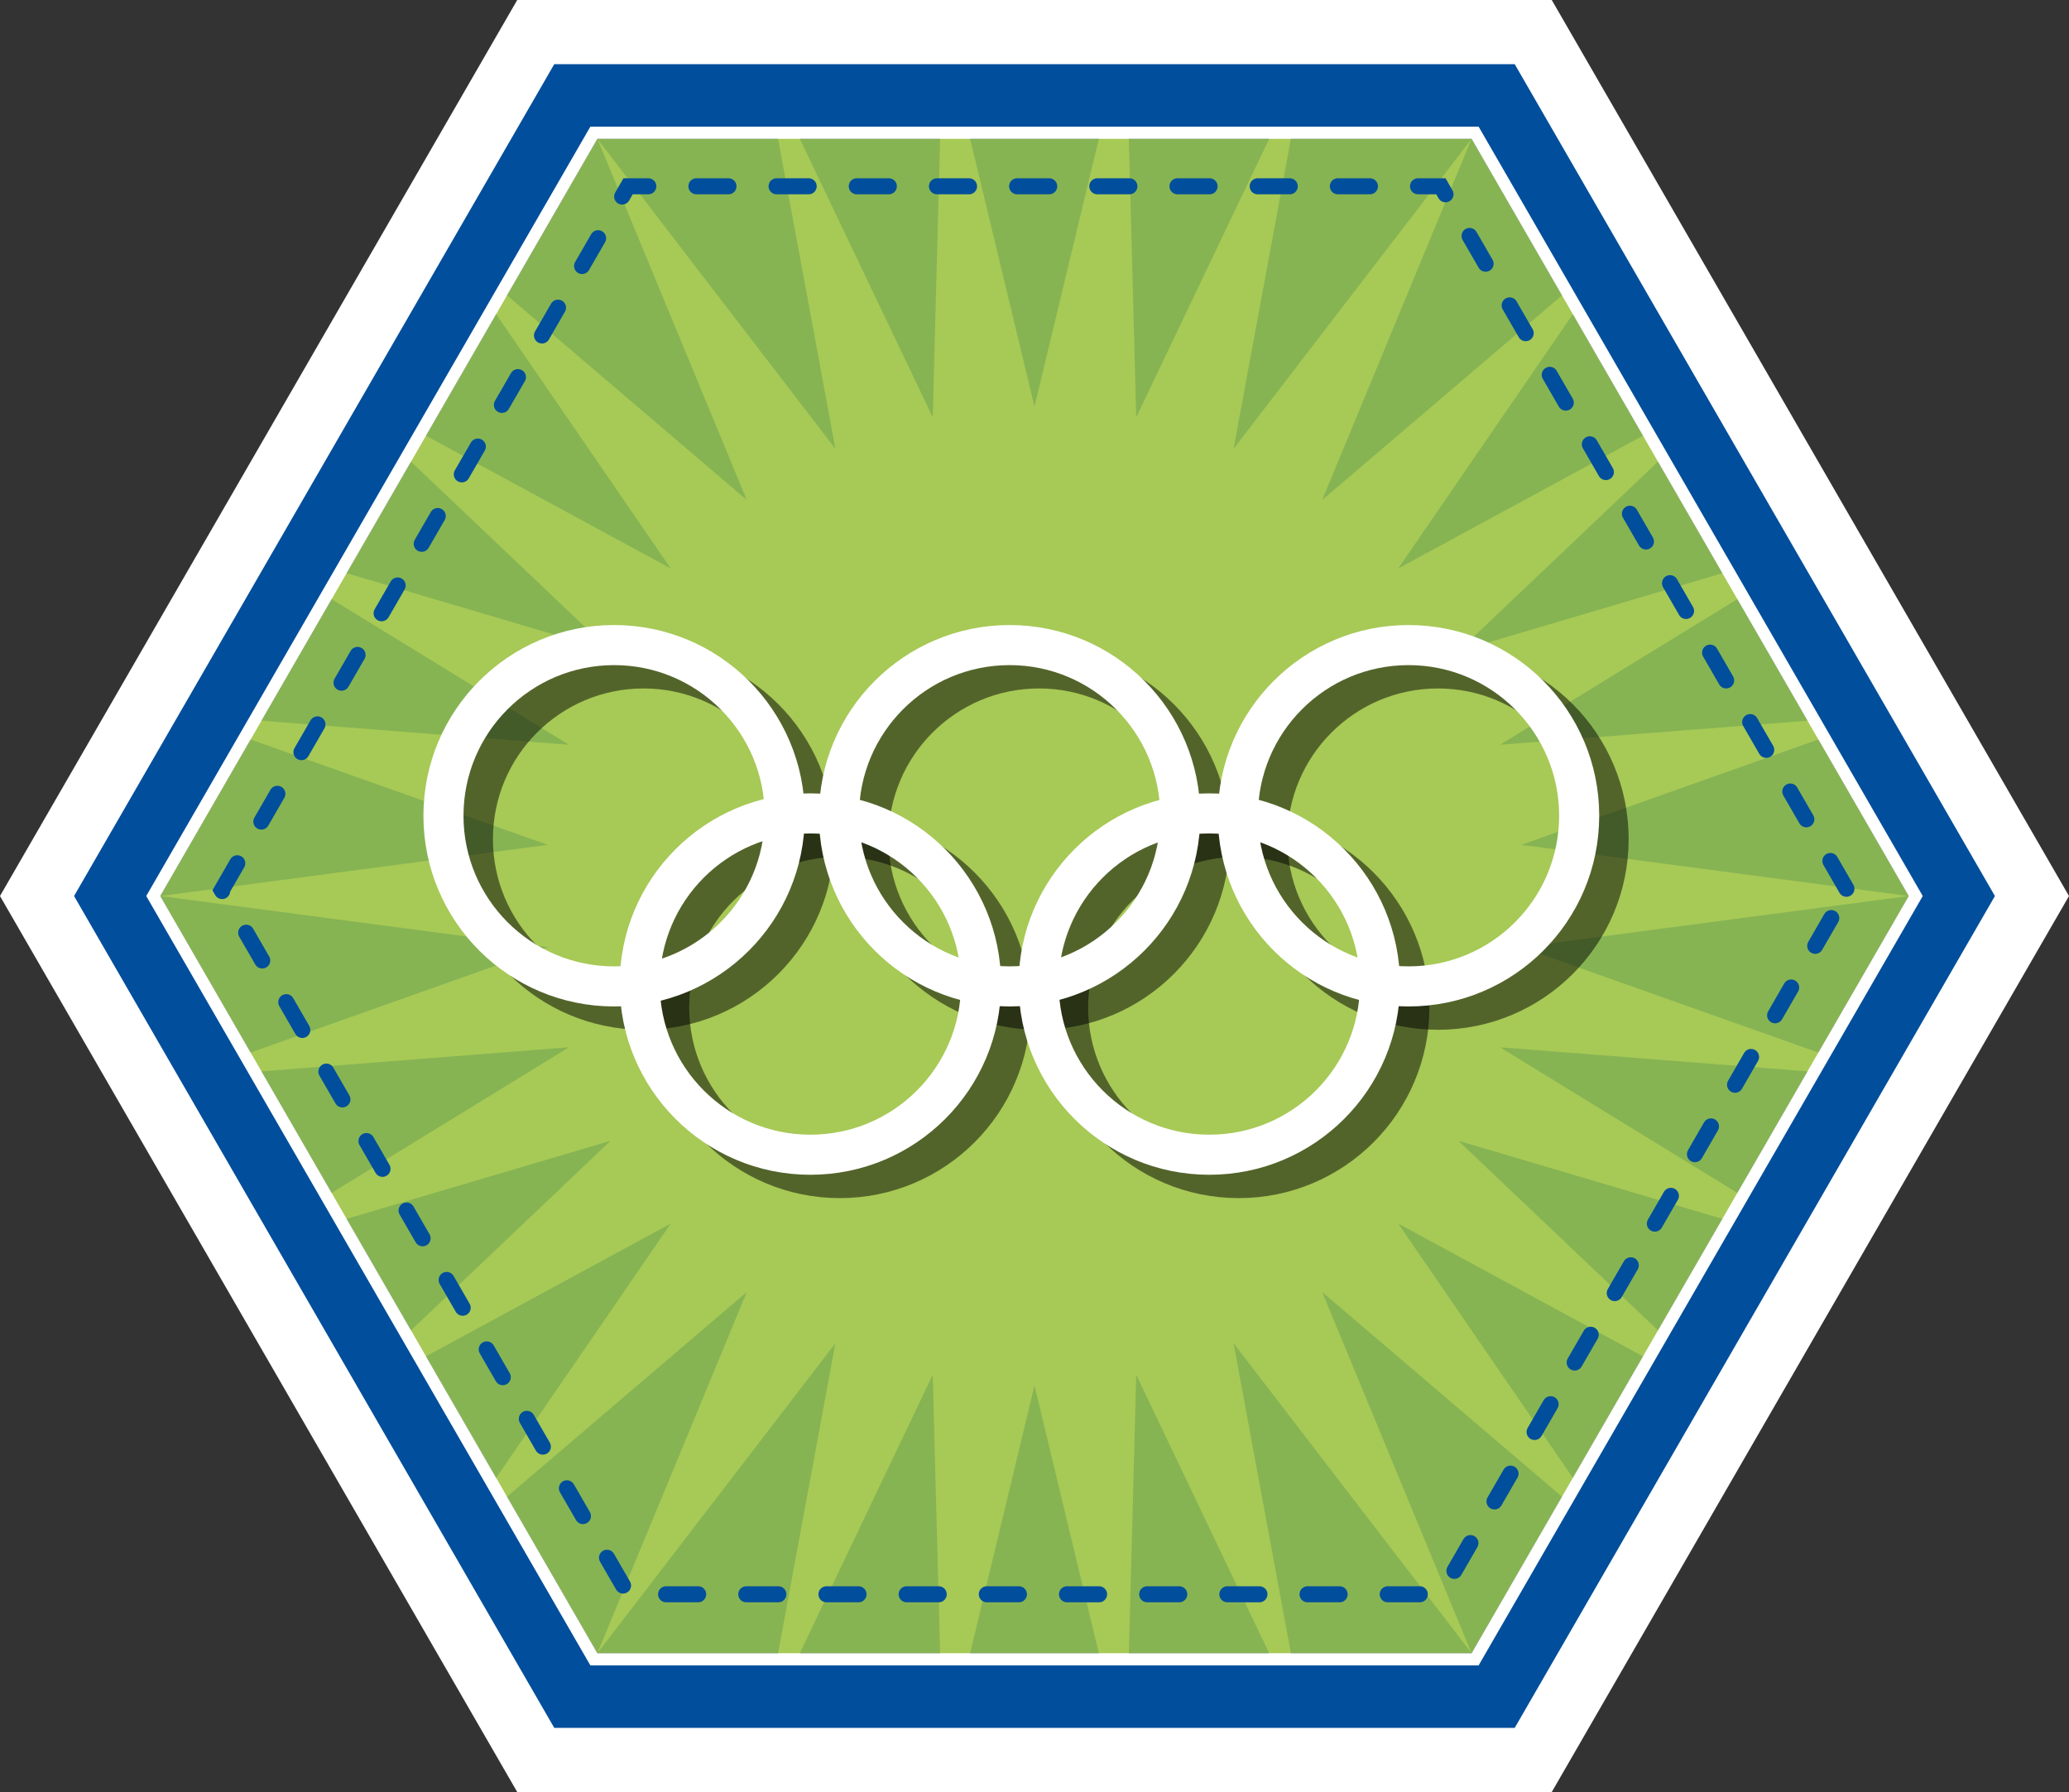<?xml version="1.0" encoding="UTF-8" standalone="no"?>
<!-- Created with Inkscape (http://www.inkscape.org/) -->

<svg
   width="258.04mm"
   height="223.469mm"
   viewBox="0 0 258.04 223.469"
   version="1.1"
   id="svg1"
   xml:space="preserve"
   inkscape:version="1.3.2 (091e20e, 2023-11-25, custom)"
   sodipodi:docname="Especialidades.svg.svg.2024_10_26_11_42_37.0.svg"
   xmlns:inkscape="http://www.inkscape.org/namespaces/inkscape"
   xmlns:sodipodi="http://sodipodi.sourceforge.net/DTD/sodipodi-0.dtd"
   xmlns="http://www.w3.org/2000/svg"
   xmlns:svg="http://www.w3.org/2000/svg"><rect x="0" y="0" width="258.04" height="223.469" fill="#333333" stroke="none"/><sodipodi:namedview
     id="namedview1"
     pagecolor="#ffffff"
     bordercolor="#000000"
     borderopacity="0.25"
     inkscape:showpageshadow="2"
     inkscape:pageopacity="0.0"
     inkscape:pagecheckerboard="0"
     inkscape:deskcolor="#d1d1d1"
     inkscape:document-units="mm"
     inkscape:zoom="2.8284271"
     inkscape:cx="6831.3586"
     inkscape:cy="712.23331"
     inkscape:window-width="1291"
     inkscape:window-height="981"
     inkscape:window-x="-8"
     inkscape:window-y="0"
     inkscape:window-maximized="0"
     inkscape:current-layer="g8"
     showguides="true" /><defs
     id="defs1" /><g
     inkscape:groupmode="layer"
     id="layer3"
     inkscape:label="Capa 2"
     transform="translate(-2668.45,-1205.953)"><g
       id="g546"><g
         id="g648"
         transform="translate(0,643.467)"
         inkscape:export-filename="CaminantesyRovers\Deportes 1.svg"
         inkscape:export-xdpi="96"
         inkscape:export-ydpi="96"><g
           id="g636"
           transform="translate(312.738,-11.642)"
           style="fill:#7c7200;fill-opacity:1;stroke:#7c7200;stroke-opacity:1"><path
             sodipodi:type="star"
             style="display:inline;fill:#efda00;fill-opacity:1;stroke:#efda00;stroke-width:8;stroke-linecap:round;stroke-linejoin:miter;stroke-miterlimit:29.8;stroke-dasharray:none;stroke-dashoffset:21.921;stroke-opacity:1;paint-order:fill markers stroke"
             id="path630"
             inkscape:flatsided="true"
             sodipodi:sides="6"
             sodipodi:cx="2183.8708"
             sodipodi:cy="711.20001"
             sodipodi:r1="104.42606"
             sodipodi:r2="66.092422"
             sodipodi:arg1="6.2931178e-09"
             sodipodi:arg2="0.52359879"
             inkscape:rounded="0"
             inkscape:randomized="0"
             d="m 2288.297,711.2 -52.213,90.436 -104.426,0 -52.213,-90.436 52.213,-90.436 104.426,0 z"
             inkscape:transform-center-x="2.7513333e-05"
             inkscape:transform-center-y="-8.9599999e-06"
             transform="translate(17.177,-25.338)" /><path
             sodipodi:type="star"
             style="display:inline;fill:#f4e400;fill-opacity:1;stroke:none;stroke-width:8;stroke-linecap:round;stroke-linejoin:miter;stroke-miterlimit:29.8;stroke-dasharray:none;stroke-dashoffset:21.921;stroke-opacity:1;paint-order:fill markers stroke"
             id="path631"
             inkscape:flatsided="false"
             sodipodi:sides="30"
             sodipodi:cx="2183.8708"
             sodipodi:cy="711.20001"
             sodipodi:r1="109.02294"
             sodipodi:r2="61.043736"
             sodipodi:arg1="0"
             sodipodi:arg2="0.10471976"
             inkscape:rounded="0"
             inkscape:randomized="0"
             d="m 2292.894,711.2 -48.314,6.381 45.931,16.286 -48.584,-3.804 41.541,25.48 -46.732,-13.822 35.336,33.56 -42.837,-23.236 27.586,40.174 -37.07,-31.634 18.631,45.031 -29.683,-38.65 8.861,47.921 -20.998,-43.977 -1.296,48.716 -11.396,-47.382 -11.396,47.382 -1.296,-48.716 -20.998,43.977 8.861,-47.921 -29.683,38.65 18.631,-45.031 -37.07,31.634 27.586,-40.174 -42.837,23.236 35.336,-33.56 -46.732,13.822 41.541,-25.48 -48.584,3.804 45.931,-16.286 -48.314,-6.381 48.314,-6.381 -45.931,-16.286 48.584,3.804 -41.541,-25.48 46.732,13.822 -35.336,-33.56 42.837,23.236 -27.586,-40.174 37.07,31.634 -18.631,-45.031 29.683,38.65 -8.861,-47.921 20.998,43.977 1.296,-48.716 11.396,47.382 11.396,-47.382 1.296,48.716 20.998,-43.977 -8.861,47.921 29.683,-38.65 -18.631,45.031 37.07,-31.634 -27.586,40.174 42.837,-23.236 -35.336,33.56 46.732,-13.822 -41.541,25.48 48.584,-3.804 -45.931,16.286 z"
             inkscape:transform-center-x="2.7513333e-05"
             inkscape:transform-center-y="-8.9599999e-06"
             transform="translate(17.177,-25.338)" /><path
             sodipodi:type="star"
             style="fill:none;stroke:#004e9c;stroke-width:2;stroke-linecap:round;stroke-linejoin:miter;stroke-miterlimit:29.8;stroke-dasharray:4, 6;stroke-dashoffset:6;stroke-opacity:1;paint-order:fill markers stroke"
             id="path632"
             inkscape:flatsided="true"
             sodipodi:sides="6"
             sodipodi:cx="2183.8708"
             sodipodi:cy="711.20001"
             sodipodi:r1="101.37034"
             sodipodi:r2="66.092422"
             sodipodi:arg1="6.293118e-09"
             sodipodi:arg2="0.52359879"
             inkscape:rounded="0"
             inkscape:randomized="0"
             d="m 2285.241,711.2 -50.685,87.789 -101.37,0 -50.685,-87.789 50.685,-87.789 101.37,0 z"
             inkscape:transform-center-x="2.7513333e-05"
             inkscape:transform-center-y="-8.9599999e-06"
             transform="translate(17.177,-26.054)" /><path
             sodipodi:type="star"
             style="fill:none;stroke:#ffffff;stroke-width:8;stroke-linecap:round;stroke-linejoin:miter;stroke-miterlimit:29.8;stroke-dasharray:none;stroke-dashoffset:21.921;stroke-opacity:1;paint-order:fill markers stroke"
             id="path633"
             inkscape:flatsided="true"
             sodipodi:sides="6"
             sodipodi:cx="2183.8708"
             sodipodi:cy="711.20001"
             sodipodi:r1="113.64817"
             sodipodi:r2="66.092422"
             sodipodi:arg1="6.2931178e-09"
             sodipodi:arg2="0.52359879"
             inkscape:rounded="0"
             inkscape:randomized="0"
             d="m 2297.519,711.2 -56.824,98.422 -113.648,-10e-6 -56.824,-98.422 56.824,-98.422 113.648,0 z"
             inkscape:transform-center-x="2.7513333e-05"
             inkscape:transform-center-y="-8.9599999e-06"
             transform="translate(17.177,-25.338)" /><path
             sodipodi:type="star"
             style="fill:none;stroke:#004e9c;stroke-width:8;stroke-linecap:round;stroke-linejoin:miter;stroke-miterlimit:29.8;stroke-dasharray:none;stroke-dashoffset:21.921;stroke-opacity:1;paint-order:fill markers stroke"
             id="path635"
             inkscape:flatsided="true"
             sodipodi:sides="6"
             sodipodi:cx="2183.8708"
             sodipodi:cy="711.20001"
             sodipodi:r1="115.40091"
             sodipodi:r2="66.092422"
             sodipodi:arg1="6.2931178e-09"
             sodipodi:arg2="0.52359879"
             inkscape:rounded="0"
             inkscape:randomized="0"
             d="m 2299.272,711.2 -57.7,99.94 -115.401,0 -57.7,-99.94 57.7,-99.94 115.401,0 z"
             inkscape:transform-center-x="2.7513333e-05"
             inkscape:transform-center-y="-8.9599999e-06"
             transform="translate(17.177,-25.338)" /><path
             sodipodi:type="star"
             style="fill:none;stroke:#ffffff;stroke-width:8;stroke-linecap:round;stroke-linejoin:miter;stroke-miterlimit:29.8;stroke-dasharray:none;stroke-dashoffset:21.921;stroke-opacity:1;paint-order:fill markers stroke"
             id="path636"
             inkscape:flatsided="true"
             sodipodi:sides="6"
             sodipodi:cx="2183.8708"
             sodipodi:cy="711.20001"
             sodipodi:r1="124.40124"
             sodipodi:r2="66.092422"
             sodipodi:arg1="6.2931178e-09"
             sodipodi:arg2="0.52359879"
             inkscape:rounded="0"
             inkscape:randomized="0"
             d="m 2308.272,711.2 -62.201,107.735 -124.401,0 -62.201,-107.735 62.201,-107.735 124.401,0 z"
             inkscape:transform-center-x="2.7513333e-05"
             inkscape:transform-center-y="-8.9599999e-06"
             transform="translate(17.177,-25.338)" /></g><g
           id="g526"
           transform="matrix(1.116,0,0,1.116,-265.848,-468.636)"
           style="stroke-width:4.479;stroke-dasharray:none"><circle
             style="display:inline;fill:none;stroke:#000000;stroke-width:4.479;stroke-linecap:round;stroke-linejoin:round;stroke-miterlimit:29.8;stroke-dasharray:none;stroke-dashoffset:21.921;stroke-opacity:0.5;paint-order:fill markers stroke"
             id="circle522"
             cx="2447.096"
             cy="1017.344"
             r="19.07" /><circle
             style="display:inline;fill:none;stroke:#000000;stroke-width:4.479;stroke-linecap:round;stroke-linejoin:round;stroke-miterlimit:29.8;stroke-dasharray:none;stroke-dashoffset:21.921;stroke-opacity:0.5;paint-order:fill markers stroke"
             id="circle523"
             cx="2491.294"
             cy="1017.344"
             r="19.07" /><circle
             style="display:inline;fill:none;stroke:#000000;stroke-width:4.479;stroke-linecap:round;stroke-linejoin:round;stroke-miterlimit:29.8;stroke-dasharray:none;stroke-dashoffset:21.921;stroke-opacity:0.5;paint-order:fill markers stroke"
             id="circle524"
             cx="2535.876"
             cy="1017.344"
             r="19.07" /><circle
             style="display:inline;fill:none;stroke:#000000;stroke-width:4.479;stroke-linecap:round;stroke-linejoin:round;stroke-miterlimit:29.8;stroke-dasharray:none;stroke-dashoffset:21.921;stroke-opacity:0.5;paint-order:fill markers stroke"
             id="circle525"
             cx="2469.03"
             cy="1036.153"
             r="19.07" /><circle
             style="display:inline;fill:none;stroke:#000000;stroke-width:4.479;stroke-linecap:round;stroke-linejoin:round;stroke-miterlimit:29.8;stroke-dasharray:none;stroke-dashoffset:21.921;stroke-opacity:0.5;paint-order:fill markers stroke"
             id="circle526"
             cx="2513.613"
             cy="1036.153"
             r="19.07" /></g><g
           id="g533"
           transform="matrix(1.116,0,0,1.116,-265.552,-468.415)"
           style="stroke-width:4.479;stroke-dasharray:none"><circle
             style="display:inline;fill:none;stroke:#ffffff;stroke-width:4.479;stroke-linecap:round;stroke-linejoin:round;stroke-miterlimit:29.8;stroke-dasharray:none;stroke-dashoffset:21.921;stroke-opacity:1;paint-order:fill markers stroke"
             id="circle527"
             cx="2443.542"
             cy="1014.538"
             r="19.07" /><circle
             style="display:inline;fill:none;stroke:#ffffff;stroke-width:4.479;stroke-linecap:round;stroke-linejoin:round;stroke-miterlimit:29.8;stroke-dasharray:none;stroke-dashoffset:21.921;stroke-opacity:1;paint-order:fill markers stroke"
             id="circle528"
             cx="2487.74"
             cy="1014.538"
             r="19.07" /><circle
             style="display:inline;fill:none;stroke:#ffffff;stroke-width:4.479;stroke-linecap:round;stroke-linejoin:round;stroke-miterlimit:29.8;stroke-dasharray:none;stroke-dashoffset:21.921;stroke-opacity:1;paint-order:fill markers stroke"
             id="circle529"
             cx="2532.322"
             cy="1014.538"
             r="19.07" /><circle
             style="display:inline;fill:none;stroke:#ffffff;stroke-width:4.479;stroke-linecap:round;stroke-linejoin:round;stroke-miterlimit:29.8;stroke-dasharray:none;stroke-dashoffset:21.921;stroke-opacity:1;paint-order:fill markers stroke"
             id="circle532"
             cx="2465.476"
             cy="1033.346"
             r="19.07" /><circle
             style="display:inline;fill:none;stroke:#ffffff;stroke-width:4.479;stroke-linecap:round;stroke-linejoin:round;stroke-miterlimit:29.8;stroke-dasharray:none;stroke-dashoffset:21.921;stroke-opacity:1;paint-order:fill markers stroke"
             id="circle533"
             cx="2510.058"
             cy="1033.346"
             r="19.07" /></g></g><g
         id="g664"
         transform="translate(283.683,643.467)"><g
           id="g655"
           transform="translate(312.738,-11.642)"
           style="fill:#7c7200;fill-opacity:1;stroke:#7c7200;stroke-opacity:1"><path
             sodipodi:type="star"
             style="display:inline;fill:#86b453;fill-opacity:1;stroke:#86b453;stroke-width:8;stroke-linecap:round;stroke-linejoin:miter;stroke-miterlimit:29.8;stroke-dasharray:none;stroke-dashoffset:21.921;stroke-opacity:1;paint-order:fill markers stroke"
             id="path649"
             inkscape:flatsided="true"
             sodipodi:sides="6"
             sodipodi:cx="2183.8708"
             sodipodi:cy="711.20001"
             sodipodi:r1="104.42606"
             sodipodi:r2="66.092422"
             sodipodi:arg1="6.2931178e-09"
             sodipodi:arg2="0.52359879"
             inkscape:rounded="0"
             inkscape:randomized="0"
             d="m 2288.297,711.2 -52.213,90.436 -104.426,0 -52.213,-90.436 52.213,-90.436 104.426,0 z"
             inkscape:transform-center-x="2.7513333e-05"
             inkscape:transform-center-y="-8.9599999e-06"
             transform="translate(17.177,-25.338)" /><path
             sodipodi:type="star"
             style="display:inline;fill:#a7c956;fill-opacity:1;stroke:none;stroke-width:8;stroke-linecap:round;stroke-linejoin:miter;stroke-miterlimit:29.8;stroke-dasharray:none;stroke-dashoffset:21.921;stroke-opacity:1;paint-order:fill markers stroke"
             id="path650"
             inkscape:flatsided="false"
             sodipodi:sides="30"
             sodipodi:cx="2183.8708"
             sodipodi:cy="711.20001"
             sodipodi:r1="109.02294"
             sodipodi:r2="61.043736"
             sodipodi:arg1="0"
             sodipodi:arg2="0.10471976"
             inkscape:rounded="0"
             inkscape:randomized="0"
             d="m 2292.894,711.2 -48.314,6.381 45.931,16.286 -48.584,-3.804 41.541,25.48 -46.732,-13.822 35.336,33.56 -42.837,-23.236 27.586,40.174 -37.07,-31.634 18.631,45.031 -29.683,-38.65 8.861,47.921 -20.998,-43.977 -1.296,48.716 -11.396,-47.382 -11.396,47.382 -1.296,-48.716 -20.998,43.977 8.861,-47.921 -29.683,38.65 18.631,-45.031 -37.07,31.634 27.586,-40.174 -42.837,23.236 35.336,-33.56 -46.732,13.822 41.541,-25.48 -48.584,3.804 45.931,-16.286 -48.314,-6.381 48.314,-6.381 -45.931,-16.286 48.584,3.804 -41.541,-25.48 46.732,13.822 -35.336,-33.56 42.837,23.236 -27.586,-40.174 37.07,31.634 -18.631,-45.031 29.683,38.65 -8.861,-47.921 20.998,43.977 1.296,-48.716 11.396,47.382 11.396,-47.382 1.296,48.716 20.998,-43.977 -8.861,47.921 29.683,-38.65 -18.631,45.031 37.07,-31.634 -27.586,40.174 42.837,-23.236 -35.336,33.56 46.732,-13.822 -41.541,25.48 48.584,-3.804 -45.931,16.286 z"
             inkscape:transform-center-x="2.7513333e-05"
             inkscape:transform-center-y="-8.9599999e-06"
             transform="translate(17.177,-25.338)" /><path
             sodipodi:type="star"
             style="fill:none;stroke:#004e9c;stroke-width:2;stroke-linecap:round;stroke-linejoin:miter;stroke-miterlimit:29.8;stroke-dasharray:4, 6;stroke-dashoffset:6;stroke-opacity:1;paint-order:fill markers stroke"
             id="path651"
             inkscape:flatsided="true"
             sodipodi:sides="6"
             sodipodi:cx="2183.8708"
             sodipodi:cy="711.20001"
             sodipodi:r1="101.37034"
             sodipodi:r2="66.092422"
             sodipodi:arg1="6.293118e-09"
             sodipodi:arg2="0.52359879"
             inkscape:rounded="0"
             inkscape:randomized="0"
             d="m 2285.241,711.2 -50.685,87.789 -101.37,0 -50.685,-87.789 50.685,-87.789 101.37,0 z"
             inkscape:transform-center-x="2.7513333e-05"
             inkscape:transform-center-y="-8.9599999e-06"
             transform="translate(17.177,-26.054)" /><path
             sodipodi:type="star"
             style="fill:none;stroke:#ffffff;stroke-width:8;stroke-linecap:round;stroke-linejoin:miter;stroke-miterlimit:29.8;stroke-dasharray:none;stroke-dashoffset:21.921;stroke-opacity:1;paint-order:fill markers stroke"
             id="path652"
             inkscape:flatsided="true"
             sodipodi:sides="6"
             sodipodi:cx="2183.8708"
             sodipodi:cy="711.20001"
             sodipodi:r1="113.64817"
             sodipodi:r2="66.092422"
             sodipodi:arg1="6.2931178e-09"
             sodipodi:arg2="0.52359879"
             inkscape:rounded="0"
             inkscape:randomized="0"
             d="m 2297.519,711.2 -56.824,98.422 -113.648,-10e-6 -56.824,-98.422 56.824,-98.422 113.648,0 z"
             inkscape:transform-center-x="2.7513333e-05"
             inkscape:transform-center-y="-8.9599999e-06"
             transform="translate(17.177,-25.338)" /><path
             sodipodi:type="star"
             style="fill:none;stroke:#004e9c;stroke-width:8;stroke-linecap:round;stroke-linejoin:miter;stroke-miterlimit:29.8;stroke-dasharray:none;stroke-dashoffset:21.921;stroke-opacity:1;paint-order:fill markers stroke"
             id="path654"
             inkscape:flatsided="true"
             sodipodi:sides="6"
             sodipodi:cx="2183.8708"
             sodipodi:cy="711.20001"
             sodipodi:r1="115.40091"
             sodipodi:r2="66.092422"
             sodipodi:arg1="6.2931178e-09"
             sodipodi:arg2="0.52359879"
             inkscape:rounded="0"
             inkscape:randomized="0"
             d="m 2299.272,711.2 -57.7,99.94 -115.401,0 -57.7,-99.94 57.7,-99.94 115.401,0 z"
             inkscape:transform-center-x="2.7513333e-05"
             inkscape:transform-center-y="-8.9599999e-06"
             transform="translate(17.177,-25.338)" /><path
             sodipodi:type="star"
             style="fill:none;stroke:#ffffff;stroke-width:8;stroke-linecap:round;stroke-linejoin:miter;stroke-miterlimit:29.8;stroke-dasharray:none;stroke-dashoffset:21.921;stroke-opacity:1;paint-order:fill markers stroke"
             id="path655"
             inkscape:flatsided="true"
             sodipodi:sides="6"
             sodipodi:cx="2183.8708"
             sodipodi:cy="711.20001"
             sodipodi:r1="124.40124"
             sodipodi:r2="66.092422"
             sodipodi:arg1="6.2931178e-09"
             sodipodi:arg2="0.52359879"
             inkscape:rounded="0"
             inkscape:randomized="0"
             d="m 2308.272,711.2 -62.201,107.735 -124.401,0 -62.201,-107.735 62.201,-107.735 124.401,0 z"
             inkscape:transform-center-x="2.7513333e-05"
             inkscape:transform-center-y="-8.9599999e-06"
             transform="translate(17.177,-25.338)" /></g><g
           id="g540-1"
           transform="matrix(1.116,0,0,1.116,-265.932,-468.237)"
           style="stroke-width:4.479;stroke-dasharray:none"><circle
             style="display:inline;fill:none;stroke:#000000;stroke-width:4.479;stroke-linecap:round;stroke-linejoin:round;stroke-miterlimit:29.8;stroke-dasharray:none;stroke-dashoffset:21.921;stroke-opacity:0.5;paint-order:fill markers stroke"
             id="circle534-0"
             cx="2447.096"
             cy="1017.344"
             r="19.07" /><circle
             style="display:inline;fill:none;stroke:#000000;stroke-width:4.479;stroke-linecap:round;stroke-linejoin:round;stroke-miterlimit:29.8;stroke-dasharray:none;stroke-dashoffset:21.921;stroke-opacity:0.5;paint-order:fill markers stroke"
             id="circle535-9"
             cx="2491.294"
             cy="1017.344"
             r="19.07" /><circle
             style="display:inline;fill:none;stroke:#000000;stroke-width:4.479;stroke-linecap:round;stroke-linejoin:round;stroke-miterlimit:29.8;stroke-dasharray:none;stroke-dashoffset:21.921;stroke-opacity:0.5;paint-order:fill markers stroke"
             id="circle538-5"
             cx="2535.876"
             cy="1017.344"
             r="19.07" /><circle
             style="display:inline;fill:none;stroke:#000000;stroke-width:4.479;stroke-linecap:round;stroke-linejoin:round;stroke-miterlimit:29.8;stroke-dasharray:none;stroke-dashoffset:21.921;stroke-opacity:0.5;paint-order:fill markers stroke"
             id="circle539-8"
             cx="2469.03"
             cy="1036.153"
             r="19.07" /><circle
             style="display:inline;fill:none;stroke:#000000;stroke-width:4.479;stroke-linecap:round;stroke-linejoin:round;stroke-miterlimit:29.8;stroke-dasharray:none;stroke-dashoffset:21.921;stroke-opacity:0.5;paint-order:fill markers stroke"
             id="circle540-8"
             cx="2513.613"
             cy="1036.153"
             r="19.07" /></g><g
           id="g545-3"
           transform="matrix(1.116,0,0,1.116,-265.637,-468.015)"
           style="stroke-width:4.479;stroke-dasharray:none"><circle
             style="display:inline;fill:none;stroke:#ffffff;stroke-width:4.479;stroke-linecap:round;stroke-linejoin:round;stroke-miterlimit:29.8;stroke-dasharray:none;stroke-dashoffset:21.921;stroke-opacity:1;paint-order:fill markers stroke"
             id="circle541-0"
             cx="2443.542"
             cy="1014.538"
             r="19.07" /><circle
             style="display:inline;fill:none;stroke:#ffffff;stroke-width:4.479;stroke-linecap:round;stroke-linejoin:round;stroke-miterlimit:29.8;stroke-dasharray:none;stroke-dashoffset:21.921;stroke-opacity:1;paint-order:fill markers stroke"
             id="circle542-0"
             cx="2487.74"
             cy="1014.538"
             r="19.07" /><circle
             style="display:inline;fill:none;stroke:#ffffff;stroke-width:4.479;stroke-linecap:round;stroke-linejoin:round;stroke-miterlimit:29.8;stroke-dasharray:none;stroke-dashoffset:21.921;stroke-opacity:1;paint-order:fill markers stroke"
             id="circle543-5"
             cx="2532.322"
             cy="1014.538"
             r="19.07" /><circle
             style="display:inline;fill:none;stroke:#ffffff;stroke-width:4.479;stroke-linecap:round;stroke-linejoin:round;stroke-miterlimit:29.8;stroke-dasharray:none;stroke-dashoffset:21.921;stroke-opacity:1;paint-order:fill markers stroke"
             id="circle544-0"
             cx="2465.476"
             cy="1033.346"
             r="19.07" /><circle
             style="display:inline;fill:none;stroke:#ffffff;stroke-width:4.479;stroke-linecap:round;stroke-linejoin:round;stroke-miterlimit:29.8;stroke-dasharray:none;stroke-dashoffset:21.921;stroke-opacity:1;paint-order:fill markers stroke"
             id="circle545-1"
             cx="2510.058"
             cy="1033.346"
             r="19.07" /></g></g><g
         id="g681"
         transform="translate(578.12,643.467)"><g
           id="g671"
           transform="translate(312.738,-11.642)"
           style="fill:#7c7200;fill-opacity:1;stroke:#7c7200;stroke-opacity:1"><path
             sodipodi:type="star"
             style="display:inline;fill:#236db0;fill-opacity:1;stroke:#236db0;stroke-width:8;stroke-linecap:round;stroke-linejoin:miter;stroke-miterlimit:29.8;stroke-dasharray:none;stroke-dashoffset:21.921;stroke-opacity:1;paint-order:fill markers stroke"
             id="path665"
             inkscape:flatsided="true"
             sodipodi:sides="6"
             sodipodi:cx="2183.8708"
             sodipodi:cy="711.20001"
             sodipodi:r1="104.42606"
             sodipodi:r2="66.092422"
             sodipodi:arg1="6.2931178e-09"
             sodipodi:arg2="0.52359879"
             inkscape:rounded="0"
             inkscape:randomized="0"
             d="m 2288.297,711.2 -52.213,90.436 -104.426,0 -52.213,-90.436 52.213,-90.436 104.426,0 z"
             inkscape:transform-center-x="2.7513333e-05"
             inkscape:transform-center-y="-8.9599999e-06"
             transform="translate(17.177,-25.338)" /><path
             sodipodi:type="star"
             style="display:inline;fill:#478fb1;fill-opacity:1;stroke:none;stroke-width:8;stroke-linecap:round;stroke-linejoin:miter;stroke-miterlimit:29.8;stroke-dasharray:none;stroke-dashoffset:21.921;stroke-opacity:1;paint-order:fill markers stroke"
             id="path666"
             inkscape:flatsided="false"
             sodipodi:sides="30"
             sodipodi:cx="2183.8708"
             sodipodi:cy="711.20001"
             sodipodi:r1="109.02294"
             sodipodi:r2="61.043736"
             sodipodi:arg1="0"
             sodipodi:arg2="0.10471976"
             inkscape:rounded="0"
             inkscape:randomized="0"
             d="m 2292.894,711.2 -48.314,6.381 45.931,16.286 -48.584,-3.804 41.541,25.48 -46.732,-13.822 35.336,33.56 -42.837,-23.236 27.586,40.174 -37.07,-31.634 18.631,45.031 -29.683,-38.65 8.861,47.921 -20.998,-43.977 -1.296,48.716 -11.396,-47.382 -11.396,47.382 -1.296,-48.716 -20.998,43.977 8.861,-47.921 -29.683,38.65 18.631,-45.031 -37.07,31.634 27.586,-40.174 -42.837,23.236 35.336,-33.56 -46.732,13.822 41.541,-25.48 -48.584,3.804 45.931,-16.286 -48.314,-6.381 48.314,-6.381 -45.931,-16.286 48.584,3.804 -41.541,-25.48 46.732,13.822 -35.336,-33.56 42.837,23.236 -27.586,-40.174 37.07,31.634 -18.631,-45.031 29.683,38.65 -8.861,-47.921 20.998,43.977 1.296,-48.716 11.396,47.382 11.396,-47.382 1.296,48.716 20.998,-43.977 -8.861,47.921 29.683,-38.65 -18.631,45.031 37.07,-31.634 -27.586,40.174 42.837,-23.236 -35.336,33.56 46.732,-13.822 -41.541,25.48 48.584,-3.804 -45.931,16.286 z"
             inkscape:transform-center-x="2.7513333e-05"
             inkscape:transform-center-y="-8.9599999e-06"
             transform="translate(17.177,-25.338)" /><path
             sodipodi:type="star"
             style="fill:none;stroke:#004e9c;stroke-width:2;stroke-linecap:round;stroke-linejoin:miter;stroke-miterlimit:29.8;stroke-dasharray:4, 6;stroke-dashoffset:6;stroke-opacity:1;paint-order:fill markers stroke"
             id="path667"
             inkscape:flatsided="true"
             sodipodi:sides="6"
             sodipodi:cx="2183.8708"
             sodipodi:cy="711.20001"
             sodipodi:r1="101.37034"
             sodipodi:r2="66.092422"
             sodipodi:arg1="6.293118e-09"
             sodipodi:arg2="0.52359879"
             inkscape:rounded="0"
             inkscape:randomized="0"
             d="m 2285.241,711.2 -50.685,87.789 -101.37,0 -50.685,-87.789 50.685,-87.789 101.37,0 z"
             inkscape:transform-center-x="2.7513333e-05"
             inkscape:transform-center-y="-8.9599999e-06"
             transform="translate(17.177,-26.054)" /><path
             sodipodi:type="star"
             style="fill:none;stroke:#ffffff;stroke-width:8;stroke-linecap:round;stroke-linejoin:miter;stroke-miterlimit:29.8;stroke-dasharray:none;stroke-dashoffset:21.921;stroke-opacity:1;paint-order:fill markers stroke"
             id="path668"
             inkscape:flatsided="true"
             sodipodi:sides="6"
             sodipodi:cx="2183.8708"
             sodipodi:cy="711.20001"
             sodipodi:r1="113.64817"
             sodipodi:r2="66.092422"
             sodipodi:arg1="6.2931178e-09"
             sodipodi:arg2="0.52359879"
             inkscape:rounded="0"
             inkscape:randomized="0"
             d="m 2297.519,711.2 -56.824,98.422 -113.648,-10e-6 -56.824,-98.422 56.824,-98.422 113.648,0 z"
             inkscape:transform-center-x="2.7513333e-05"
             inkscape:transform-center-y="-8.9599999e-06"
             transform="translate(17.177,-25.338)" /><path
             sodipodi:type="star"
             style="fill:none;stroke:#004e9c;stroke-width:8;stroke-linecap:round;stroke-linejoin:miter;stroke-miterlimit:29.8;stroke-dasharray:none;stroke-dashoffset:21.921;stroke-opacity:1;paint-order:fill markers stroke"
             id="path670"
             inkscape:flatsided="true"
             sodipodi:sides="6"
             sodipodi:cx="2183.8708"
             sodipodi:cy="711.20001"
             sodipodi:r1="115.40091"
             sodipodi:r2="66.092422"
             sodipodi:arg1="6.2931178e-09"
             sodipodi:arg2="0.52359879"
             inkscape:rounded="0"
             inkscape:randomized="0"
             d="m 2299.272,711.2 -57.7,99.94 -115.401,0 -57.7,-99.94 57.7,-99.94 115.401,0 z"
             inkscape:transform-center-x="2.7513333e-05"
             inkscape:transform-center-y="-8.9599999e-06"
             transform="translate(17.177,-25.338)" /><path
             sodipodi:type="star"
             style="fill:none;stroke:#ffffff;stroke-width:8;stroke-linecap:round;stroke-linejoin:miter;stroke-miterlimit:29.8;stroke-dasharray:none;stroke-dashoffset:21.921;stroke-opacity:1;paint-order:fill markers stroke"
             id="path671"
             inkscape:flatsided="true"
             sodipodi:sides="6"
             sodipodi:cx="2183.8708"
             sodipodi:cy="711.20001"
             sodipodi:r1="124.40124"
             sodipodi:r2="66.092422"
             sodipodi:arg1="6.2931178e-09"
             sodipodi:arg2="0.52359879"
             inkscape:rounded="0"
             inkscape:randomized="0"
             d="m 2308.272,711.2 -62.201,107.735 -124.401,0 -62.201,-107.735 62.201,-107.735 124.401,0 z"
             inkscape:transform-center-x="2.7513333e-05"
             inkscape:transform-center-y="-8.9599999e-06"
             transform="translate(17.177,-25.338)" /></g><g
           id="g540"
           transform="matrix(1.116,0,0,1.116,-263.251,-468.636)"
           style="stroke-width:4.479;stroke-dasharray:none"><circle
             style="display:inline;fill:none;stroke:#000000;stroke-width:4.479;stroke-linecap:round;stroke-linejoin:round;stroke-miterlimit:29.8;stroke-dasharray:none;stroke-dashoffset:21.921;stroke-opacity:0.5;paint-order:fill markers stroke"
             id="circle534"
             cx="2447.096"
             cy="1017.344"
             r="19.07" /><circle
             style="display:inline;fill:none;stroke:#000000;stroke-width:4.479;stroke-linecap:round;stroke-linejoin:round;stroke-miterlimit:29.8;stroke-dasharray:none;stroke-dashoffset:21.921;stroke-opacity:0.5;paint-order:fill markers stroke"
             id="circle535"
             cx="2491.294"
             cy="1017.344"
             r="19.07" /><circle
             style="display:inline;fill:none;stroke:#000000;stroke-width:4.479;stroke-linecap:round;stroke-linejoin:round;stroke-miterlimit:29.8;stroke-dasharray:none;stroke-dashoffset:21.921;stroke-opacity:0.5;paint-order:fill markers stroke"
             id="circle538"
             cx="2535.876"
             cy="1017.344"
             r="19.07" /><circle
             style="display:inline;fill:none;stroke:#000000;stroke-width:4.479;stroke-linecap:round;stroke-linejoin:round;stroke-miterlimit:29.8;stroke-dasharray:none;stroke-dashoffset:21.921;stroke-opacity:0.5;paint-order:fill markers stroke"
             id="circle539"
             cx="2469.03"
             cy="1036.153"
             r="19.07" /><circle
             style="display:inline;fill:none;stroke:#000000;stroke-width:4.479;stroke-linecap:round;stroke-linejoin:round;stroke-miterlimit:29.8;stroke-dasharray:none;stroke-dashoffset:21.921;stroke-opacity:0.5;paint-order:fill markers stroke"
             id="circle540"
             cx="2513.613"
             cy="1036.153"
             r="19.07" /></g><g
           id="g545"
           transform="matrix(1.116,0,0,1.116,-262.956,-468.415)"
           style="stroke-width:4.479;stroke-dasharray:none"><circle
             style="display:inline;fill:none;stroke:#ffffff;stroke-width:4.479;stroke-linecap:round;stroke-linejoin:round;stroke-miterlimit:29.8;stroke-dasharray:none;stroke-dashoffset:21.921;stroke-opacity:1;paint-order:fill markers stroke"
             id="circle541"
             cx="2443.542"
             cy="1014.538"
             r="19.07" /><circle
             style="display:inline;fill:none;stroke:#ffffff;stroke-width:4.479;stroke-linecap:round;stroke-linejoin:round;stroke-miterlimit:29.8;stroke-dasharray:none;stroke-dashoffset:21.921;stroke-opacity:1;paint-order:fill markers stroke"
             id="circle542"
             cx="2487.74"
             cy="1014.538"
             r="19.07" /><circle
             style="display:inline;fill:none;stroke:#ffffff;stroke-width:4.479;stroke-linecap:round;stroke-linejoin:round;stroke-miterlimit:29.8;stroke-dasharray:none;stroke-dashoffset:21.921;stroke-opacity:1;paint-order:fill markers stroke"
             id="circle543"
             cx="2532.322"
             cy="1014.538"
             r="19.07" /><circle
             style="display:inline;fill:none;stroke:#ffffff;stroke-width:4.479;stroke-linecap:round;stroke-linejoin:round;stroke-miterlimit:29.8;stroke-dasharray:none;stroke-dashoffset:21.921;stroke-opacity:1;paint-order:fill markers stroke"
             id="circle544"
             cx="2465.476"
             cy="1033.346"
             r="19.07" /><circle
             style="display:inline;fill:none;stroke:#ffffff;stroke-width:4.479;stroke-linecap:round;stroke-linejoin:round;stroke-miterlimit:29.8;stroke-dasharray:none;stroke-dashoffset:21.921;stroke-opacity:1;paint-order:fill markers stroke"
             id="circle545"
             cx="2510.058"
             cy="1033.346"
             r="19.07" /></g></g><g
         id="g697"
         transform="translate(861.803,643.467)"><g
           id="g687"
           transform="translate(312.738,-11.642)"
           style="fill:#7c7200;fill-opacity:1;stroke:#7c7200;stroke-opacity:1"><path
             sodipodi:type="star"
             style="display:inline;fill:#e9602b;fill-opacity:1;stroke:#e9602b;stroke-width:8;stroke-linecap:round;stroke-linejoin:miter;stroke-miterlimit:29.8;stroke-dasharray:none;stroke-dashoffset:21.921;stroke-opacity:1;paint-order:fill markers stroke"
             id="path681"
             inkscape:flatsided="true"
             sodipodi:sides="6"
             sodipodi:cx="2183.8708"
             sodipodi:cy="711.20001"
             sodipodi:r1="104.42606"
             sodipodi:r2="66.092422"
             sodipodi:arg1="6.2931178e-09"
             sodipodi:arg2="0.52359879"
             inkscape:rounded="0"
             inkscape:randomized="0"
             d="m 2288.297,711.2 -52.213,90.436 -104.426,0 -52.213,-90.436 52.213,-90.436 104.426,0 z"
             inkscape:transform-center-x="2.7513333e-05"
             inkscape:transform-center-y="-8.9599999e-06"
             transform="translate(17.177,-25.338)" /><path
             sodipodi:type="star"
             style="display:inline;fill:#f0832e;fill-opacity:1;stroke:none;stroke-width:8;stroke-linecap:round;stroke-linejoin:miter;stroke-miterlimit:29.8;stroke-dasharray:none;stroke-dashoffset:21.921;stroke-opacity:1;paint-order:fill markers stroke"
             id="path682"
             inkscape:flatsided="false"
             sodipodi:sides="30"
             sodipodi:cx="2183.8708"
             sodipodi:cy="711.20001"
             sodipodi:r1="109.02294"
             sodipodi:r2="61.043736"
             sodipodi:arg1="0"
             sodipodi:arg2="0.10471976"
             inkscape:rounded="0"
             inkscape:randomized="0"
             d="m 2292.894,711.2 -48.314,6.381 45.931,16.286 -48.584,-3.804 41.541,25.48 -46.732,-13.822 35.336,33.56 -42.837,-23.236 27.586,40.174 -37.07,-31.634 18.631,45.031 -29.683,-38.65 8.861,47.921 -20.998,-43.977 -1.296,48.716 -11.396,-47.382 -11.396,47.382 -1.296,-48.716 -20.998,43.977 8.861,-47.921 -29.683,38.65 18.631,-45.031 -37.07,31.634 27.586,-40.174 -42.837,23.236 35.336,-33.56 -46.732,13.822 41.541,-25.48 -48.584,3.804 45.931,-16.286 -48.314,-6.381 48.314,-6.381 -45.931,-16.286 48.584,3.804 -41.541,-25.48 46.732,13.822 -35.336,-33.56 42.837,23.236 -27.586,-40.174 37.07,31.634 -18.631,-45.031 29.683,38.65 -8.861,-47.921 20.998,43.977 1.296,-48.716 11.396,47.382 11.396,-47.382 1.296,48.716 20.998,-43.977 -8.861,47.921 29.683,-38.65 -18.631,45.031 37.07,-31.634 -27.586,40.174 42.837,-23.236 -35.336,33.56 46.732,-13.822 -41.541,25.48 48.584,-3.804 -45.931,16.286 z"
             inkscape:transform-center-x="2.7513333e-05"
             inkscape:transform-center-y="-8.9599999e-06"
             transform="translate(17.177,-25.338)" /><path
             sodipodi:type="star"
             style="fill:none;stroke:#004e9c;stroke-width:2;stroke-linecap:round;stroke-linejoin:miter;stroke-miterlimit:29.8;stroke-dasharray:4, 6;stroke-dashoffset:6;stroke-opacity:1;paint-order:fill markers stroke"
             id="path683"
             inkscape:flatsided="true"
             sodipodi:sides="6"
             sodipodi:cx="2183.8708"
             sodipodi:cy="711.20001"
             sodipodi:r1="101.37034"
             sodipodi:r2="66.092422"
             sodipodi:arg1="6.293118e-09"
             sodipodi:arg2="0.52359879"
             inkscape:rounded="0"
             inkscape:randomized="0"
             d="m 2285.241,711.2 -50.685,87.789 -101.37,0 -50.685,-87.789 50.685,-87.789 101.37,0 z"
             inkscape:transform-center-x="2.7513333e-05"
             inkscape:transform-center-y="-8.9599999e-06"
             transform="translate(17.177,-26.054)" /><path
             sodipodi:type="star"
             style="fill:none;stroke:#ffffff;stroke-width:8;stroke-linecap:round;stroke-linejoin:miter;stroke-miterlimit:29.8;stroke-dasharray:none;stroke-dashoffset:21.921;stroke-opacity:1;paint-order:fill markers stroke"
             id="path685"
             inkscape:flatsided="true"
             sodipodi:sides="6"
             sodipodi:cx="2183.8708"
             sodipodi:cy="711.20001"
             sodipodi:r1="113.64817"
             sodipodi:r2="66.092422"
             sodipodi:arg1="6.2931178e-09"
             sodipodi:arg2="0.52359879"
             inkscape:rounded="0"
             inkscape:randomized="0"
             d="m 2297.519,711.2 -56.824,98.422 -113.648,-10e-6 -56.824,-98.422 56.824,-98.422 113.648,0 z"
             inkscape:transform-center-x="2.7513333e-05"
             inkscape:transform-center-y="-8.9599999e-06"
             transform="translate(17.177,-25.338)" /><path
             sodipodi:type="star"
             style="fill:none;stroke:#004e9c;stroke-width:8;stroke-linecap:round;stroke-linejoin:miter;stroke-miterlimit:29.8;stroke-dasharray:none;stroke-dashoffset:21.921;stroke-opacity:1;paint-order:fill markers stroke"
             id="path686"
             inkscape:flatsided="true"
             sodipodi:sides="6"
             sodipodi:cx="2183.8708"
             sodipodi:cy="711.20001"
             sodipodi:r1="115.40091"
             sodipodi:r2="66.092422"
             sodipodi:arg1="6.2931178e-09"
             sodipodi:arg2="0.52359879"
             inkscape:rounded="0"
             inkscape:randomized="0"
             d="m 2299.272,711.2 -57.7,99.94 -115.401,0 -57.7,-99.94 57.7,-99.94 115.401,0 z"
             inkscape:transform-center-x="2.7513333e-05"
             inkscape:transform-center-y="-8.9599999e-06"
             transform="translate(17.177,-25.338)" /><path
             sodipodi:type="star"
             style="fill:none;stroke:#ffffff;stroke-width:8;stroke-linecap:round;stroke-linejoin:miter;stroke-miterlimit:29.8;stroke-dasharray:none;stroke-dashoffset:21.921;stroke-opacity:1;paint-order:fill markers stroke"
             id="path687"
             inkscape:flatsided="true"
             sodipodi:sides="6"
             sodipodi:cx="2183.8708"
             sodipodi:cy="711.20001"
             sodipodi:r1="124.40124"
             sodipodi:r2="66.092422"
             sodipodi:arg1="6.2931178e-09"
             sodipodi:arg2="0.52359879"
             inkscape:rounded="0"
             inkscape:randomized="0"
             d="m 2308.272,711.2 -62.201,107.735 -124.401,0 -62.201,-107.735 62.201,-107.735 124.401,0 z"
             inkscape:transform-center-x="2.7513333e-05"
             inkscape:transform-center-y="-8.9599999e-06"
             transform="translate(17.177,-25.338)" /></g><g
           id="g522"
           transform="matrix(1.116,0,0,1.116,-263.263,-468.636)"
           style="stroke-width:4.479;stroke-dasharray:none"><circle
             style="display:inline;fill:none;stroke:#000000;stroke-width:4.479;stroke-linecap:round;stroke-linejoin:round;stroke-miterlimit:29.8;stroke-dasharray:none;stroke-dashoffset:21.921;stroke-opacity:0.5;paint-order:fill markers stroke"
             id="path511"
             cx="2447.096"
             cy="1017.344"
             r="19.07" /><circle
             style="display:inline;fill:none;stroke:#000000;stroke-width:4.479;stroke-linecap:round;stroke-linejoin:round;stroke-miterlimit:29.8;stroke-dasharray:none;stroke-dashoffset:21.921;stroke-opacity:0.5;paint-order:fill markers stroke"
             id="circle511"
             cx="2491.294"
             cy="1017.344"
             r="19.07" /><circle
             style="display:inline;fill:none;stroke:#000000;stroke-width:4.479;stroke-linecap:round;stroke-linejoin:round;stroke-miterlimit:29.8;stroke-dasharray:none;stroke-dashoffset:21.921;stroke-opacity:0.5;paint-order:fill markers stroke"
             id="circle512"
             cx="2535.876"
             cy="1017.344"
             r="19.07" /><circle
             style="display:inline;fill:none;stroke:#000000;stroke-width:4.479;stroke-linecap:round;stroke-linejoin:round;stroke-miterlimit:29.8;stroke-dasharray:none;stroke-dashoffset:21.921;stroke-opacity:0.5;paint-order:fill markers stroke"
             id="circle513"
             cx="2469.03"
             cy="1036.153"
             r="19.07" /><circle
             style="display:inline;fill:none;stroke:#000000;stroke-width:4.479;stroke-linecap:round;stroke-linejoin:round;stroke-miterlimit:29.8;stroke-dasharray:none;stroke-dashoffset:21.921;stroke-opacity:0.5;paint-order:fill markers stroke"
             id="circle514"
             cx="2513.613"
             cy="1036.153"
             r="19.07" /></g><g
           id="g521"
           transform="matrix(1.116,0,0,1.116,-262.968,-468.415)"
           style="stroke-width:4.479;stroke-dasharray:none"><circle
             style="display:inline;fill:none;stroke:#ffffff;stroke-width:4.479;stroke-linecap:round;stroke-linejoin:round;stroke-miterlimit:29.8;stroke-dasharray:none;stroke-dashoffset:21.921;stroke-opacity:1;paint-order:fill markers stroke"
             id="circle515"
             cx="2443.542"
             cy="1014.538"
             r="19.07" /><circle
             style="display:inline;fill:none;stroke:#ffffff;stroke-width:4.479;stroke-linecap:round;stroke-linejoin:round;stroke-miterlimit:29.8;stroke-dasharray:none;stroke-dashoffset:21.921;stroke-opacity:1;paint-order:fill markers stroke"
             id="circle516"
             cx="2487.74"
             cy="1014.538"
             r="19.07" /><circle
             style="display:inline;fill:none;stroke:#ffffff;stroke-width:4.479;stroke-linecap:round;stroke-linejoin:round;stroke-miterlimit:29.8;stroke-dasharray:none;stroke-dashoffset:21.921;stroke-opacity:1;paint-order:fill markers stroke"
             id="circle519"
             cx="2532.322"
             cy="1014.538"
             r="19.07" /><circle
             style="display:inline;fill:none;stroke:#ffffff;stroke-width:4.479;stroke-linecap:round;stroke-linejoin:round;stroke-miterlimit:29.8;stroke-dasharray:none;stroke-dashoffset:21.921;stroke-opacity:1;paint-order:fill markers stroke"
             id="circle520"
             cx="2465.476"
             cy="1033.346"
             r="19.07" /><circle
             style="display:inline;fill:none;stroke:#ffffff;stroke-width:4.479;stroke-linecap:round;stroke-linejoin:round;stroke-miterlimit:29.8;stroke-dasharray:none;stroke-dashoffset:21.921;stroke-opacity:1;paint-order:fill markers stroke"
             id="circle521"
             cx="2510.058"
             cy="1033.346"
             r="19.07" /></g></g></g></g></svg>
